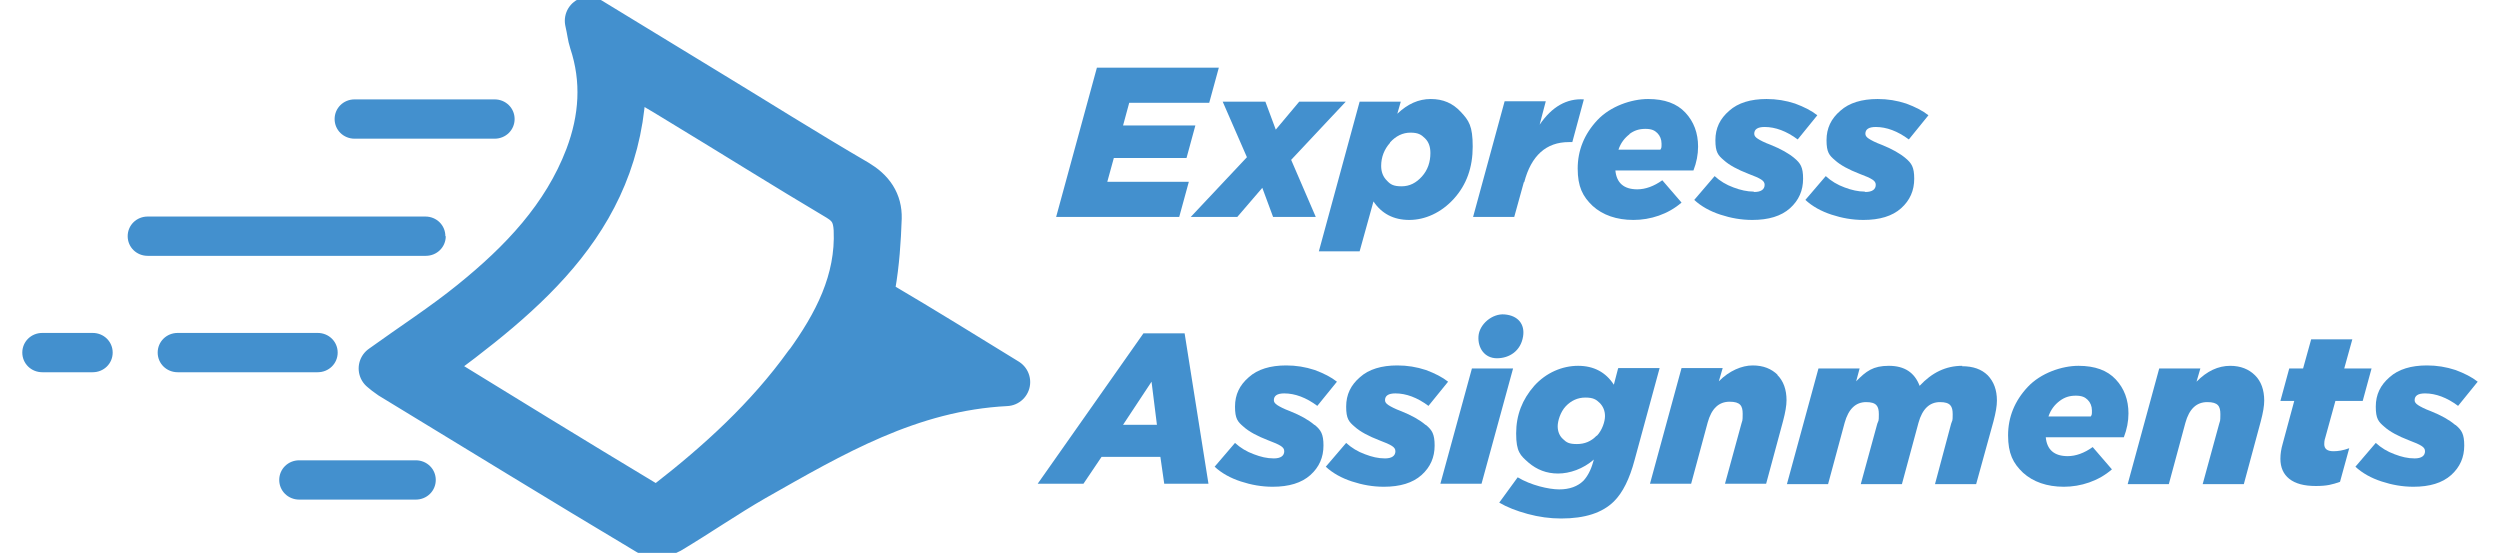 <svg width="208" height="46" viewBox="0 0 208 46" fill="none" xmlns="http://www.w3.org/2000/svg">
<g clip-path="url(#clip0_2186_3394)">
<path d="M98.911 15.124H92.127L92.671 13.143H98.719L99.455 10.439H93.439L93.951 8.552H100.607L101.407 5.628H91.263L87.871 18.048H98.111L98.911 15.124Z" fill="#4390CE"/>
<path d="M99.072 18.048H102.944L105.024 15.627L105.92 18.048H109.472L107.424 13.3L111.968 8.458H108.096L106.144 10.785L105.28 8.458H101.728L103.744 13.08L99.072 18.048Z" fill="#4390CE"/>
<path d="M113.121 20.909L114.273 16.759C114.945 17.765 115.937 18.299 117.249 18.299C118.561 18.299 119.905 17.702 120.961 16.538C122.017 15.375 122.529 13.929 122.529 12.2C122.529 10.47 122.209 10.03 121.537 9.307C120.865 8.584 120.065 8.238 119.041 8.238C118.017 8.238 117.121 8.647 116.257 9.464L116.545 8.458H113.121L109.729 20.909H113.153H113.121ZM115.649 11.854C116.129 11.319 116.705 11.036 117.345 11.036C117.985 11.036 118.241 11.193 118.561 11.508C118.881 11.822 119.009 12.231 119.009 12.734C119.009 13.489 118.785 14.149 118.305 14.684C117.825 15.218 117.281 15.501 116.609 15.501C115.937 15.501 115.681 15.344 115.393 15.029C115.073 14.715 114.913 14.306 114.913 13.803C114.913 13.08 115.169 12.42 115.649 11.885V11.854Z" fill="#4390CE"/>
<path d="M126.817 15.155C127.393 12.954 128.641 11.822 130.529 11.822H130.817L131.777 8.269C130.369 8.175 129.121 8.867 128.097 10.376L128.609 8.426H125.185L122.561 18.048H125.985L126.785 15.155H126.817Z" fill="#4390CE"/>
<path d="M132.512 17.136C133.344 17.891 134.496 18.299 135.904 18.299C137.312 18.299 138.784 17.828 139.904 16.853L138.304 14.998C137.6 15.501 136.896 15.752 136.224 15.752C135.104 15.752 134.496 15.218 134.4 14.18H140.896C141.152 13.52 141.28 12.86 141.28 12.2C141.28 11.068 140.928 10.124 140.224 9.37C139.52 8.615 138.496 8.238 137.12 8.238C135.744 8.238 133.984 8.835 132.896 9.999C131.808 11.162 131.264 12.514 131.264 14.023C131.264 15.532 131.68 16.35 132.512 17.136ZM135.552 11.162C135.968 10.848 136.384 10.722 136.896 10.722C137.408 10.722 137.664 10.848 137.888 11.068C138.112 11.288 138.24 11.602 138.24 11.948C138.24 12.294 138.24 12.294 138.144 12.451H134.656C134.848 11.885 135.168 11.476 135.584 11.162H135.552Z" fill="#4390CE"/>
<path d="M145.889 15.941C145.377 15.941 144.801 15.815 144.225 15.595C143.617 15.375 143.105 15.061 142.657 14.652L140.961 16.633C141.537 17.167 142.273 17.576 143.137 17.859C144.001 18.142 144.865 18.299 145.793 18.299C147.137 18.299 148.193 17.985 148.929 17.325C149.665 16.664 150.017 15.847 150.017 14.872C150.017 13.897 149.793 13.583 149.313 13.174C148.833 12.765 148.161 12.388 147.297 12.042C146.785 11.854 146.433 11.665 146.241 11.539C146.049 11.414 145.953 11.288 145.953 11.13C145.953 10.753 146.241 10.565 146.817 10.565C147.713 10.565 148.641 10.91 149.569 11.602L151.201 9.59C150.721 9.213 150.113 8.898 149.345 8.615C148.577 8.364 147.809 8.238 146.977 8.238C145.665 8.238 144.609 8.552 143.873 9.213C143.105 9.873 142.721 10.659 142.721 11.665C142.721 12.671 142.945 12.923 143.425 13.331C143.873 13.74 144.577 14.117 145.473 14.463C145.985 14.652 146.337 14.809 146.529 14.935C146.721 15.061 146.817 15.187 146.817 15.375C146.817 15.752 146.529 15.973 145.953 15.973L145.889 15.941Z" fill="#4390CE"/>
<path d="M155.135 15.941C154.623 15.941 154.047 15.815 153.471 15.595C152.863 15.375 152.351 15.061 151.903 14.652L150.207 16.633C150.783 17.167 151.519 17.576 152.383 17.859C153.247 18.142 154.111 18.299 155.039 18.299C156.383 18.299 157.439 17.985 158.175 17.325C158.911 16.664 159.263 15.847 159.263 14.872C159.263 13.897 159.039 13.583 158.559 13.174C158.079 12.765 157.407 12.388 156.543 12.042C156.031 11.854 155.679 11.665 155.487 11.539C155.295 11.414 155.199 11.288 155.199 11.13C155.199 10.753 155.487 10.565 156.063 10.565C156.959 10.565 157.887 10.91 158.815 11.602L160.447 9.59C159.967 9.213 159.359 8.898 158.591 8.615C157.823 8.364 157.055 8.238 156.223 8.238C154.911 8.238 153.855 8.552 153.119 9.213C152.351 9.873 151.967 10.659 151.967 11.665C151.967 12.671 152.191 12.923 152.671 13.331C153.119 13.74 153.823 14.117 154.719 14.463C155.231 14.652 155.583 14.809 155.775 14.935C155.967 15.061 156.063 15.187 156.063 15.375C156.063 15.752 155.775 15.973 155.199 15.973L155.135 15.941Z" fill="#4390CE"/>
<path d="M95.136 27.732L86.336 40.246H90.144L91.648 38.014H96.544L96.864 40.246H100.544L98.56 27.732H95.136ZM93.44 35.341L95.808 31.757L96.256 35.341H93.44Z" fill="#4390CE"/>
<path d="M109.345 35.341C108.865 34.932 108.193 34.555 107.329 34.209C106.817 34.02 106.465 33.832 106.273 33.706C106.081 33.58 105.985 33.454 105.985 33.297C105.985 32.92 106.273 32.731 106.849 32.731C107.745 32.731 108.673 33.077 109.601 33.769L111.233 31.757C110.753 31.379 110.145 31.065 109.377 30.782C108.609 30.53 107.841 30.404 107.009 30.404C105.697 30.404 104.641 30.719 103.905 31.379C103.137 32.039 102.753 32.826 102.753 33.832C102.753 34.838 102.977 35.089 103.457 35.498C103.905 35.907 104.609 36.284 105.505 36.63C106.017 36.819 106.369 36.976 106.561 37.102C106.753 37.227 106.849 37.353 106.849 37.542C106.849 37.919 106.561 38.139 105.985 38.139C105.409 38.139 104.897 38.014 104.321 37.794C103.713 37.573 103.201 37.259 102.753 36.85L101.057 38.831C101.633 39.366 102.369 39.774 103.233 40.057C104.097 40.34 104.961 40.498 105.889 40.498C107.233 40.498 108.289 40.183 109.025 39.523C109.761 38.862 110.113 38.045 110.113 37.07C110.113 36.096 109.889 35.781 109.409 35.372L109.345 35.341Z" fill="#4390CE"/>
<path d="M118.593 35.341C118.113 34.932 117.441 34.555 116.577 34.209C116.065 34.02 115.713 33.832 115.521 33.706C115.329 33.58 115.233 33.454 115.233 33.297C115.233 32.92 115.521 32.731 116.097 32.731C116.993 32.731 117.921 33.077 118.849 33.769L120.481 31.757C120.001 31.379 119.393 31.065 118.625 30.782C117.857 30.53 117.089 30.404 116.257 30.404C114.945 30.404 113.889 30.719 113.153 31.379C112.385 32.039 112.001 32.826 112.001 33.832C112.001 34.838 112.225 35.089 112.705 35.498C113.153 35.907 113.857 36.284 114.753 36.63C115.265 36.819 115.617 36.976 115.809 37.102C116.001 37.227 116.097 37.353 116.097 37.542C116.097 37.919 115.809 38.139 115.233 38.139C114.657 38.139 114.145 38.014 113.569 37.794C112.961 37.573 112.449 37.259 112.001 36.85L110.305 38.831C110.881 39.366 111.617 39.774 112.481 40.057C113.345 40.34 114.209 40.498 115.137 40.498C116.481 40.498 117.537 40.183 118.273 39.523C119.009 38.862 119.361 38.045 119.361 37.07C119.361 36.096 119.137 35.781 118.657 35.372L118.593 35.341Z" fill="#4390CE"/>
<path d="M122.464 30.656L119.84 40.246H123.264L125.888 30.656H122.464Z" fill="#4390CE"/>
<path d="M134.624 30.656L134.272 32.008C133.6 30.971 132.608 30.436 131.296 30.436C129.984 30.436 128.64 31.002 127.648 32.102C126.656 33.234 126.144 34.523 126.144 36.064C126.144 37.605 126.496 37.888 127.168 38.485C127.872 39.083 128.672 39.397 129.632 39.397C130.592 39.397 131.712 39.02 132.608 38.234L132.544 38.454C132.352 39.145 132.064 39.649 131.744 39.995C131.264 40.466 130.592 40.718 129.728 40.718C128.864 40.718 127.36 40.372 126.272 39.712L124.736 41.818C125.376 42.195 126.176 42.51 127.104 42.761C128.032 43.013 128.96 43.139 129.888 43.139C131.872 43.139 133.312 42.667 134.272 41.724C135.008 41.001 135.584 39.837 136 38.265L138.08 30.625H134.656L134.624 30.656ZM132.832 36.253C132.384 36.724 131.84 36.945 131.2 36.945C130.56 36.945 130.336 36.819 130.048 36.536C129.76 36.284 129.6 35.907 129.6 35.467C129.6 35.027 129.824 34.272 130.272 33.8C130.72 33.329 131.264 33.077 131.904 33.077C132.544 33.077 132.8 33.234 133.088 33.517C133.376 33.8 133.536 34.178 133.536 34.618C133.536 35.058 133.312 35.781 132.864 36.253H132.832Z" fill="#4390CE"/>
<path d="M147.903 31.191C147.391 30.688 146.719 30.404 145.823 30.404C144.927 30.404 143.871 30.845 143.007 31.725L143.327 30.625H139.903L137.279 40.246H140.703L142.079 35.152C142.399 33.989 143.007 33.423 143.903 33.423C144.799 33.423 144.991 33.769 144.991 34.429C144.991 35.089 144.959 34.964 144.895 35.215L143.519 40.246H146.943L148.351 35.027C148.543 34.303 148.639 33.737 148.639 33.297C148.639 32.417 148.383 31.694 147.871 31.191H147.903Z" fill="#4390CE"/>
<path d="M163.264 30.436C161.888 30.436 160.736 31.002 159.712 32.102C159.296 31.002 158.464 30.436 157.152 30.436C155.84 30.436 155.264 30.876 154.432 31.725L154.72 30.656H151.296L148.672 40.278H152.096L153.472 35.184C153.792 34.02 154.4 33.455 155.264 33.455C156.128 33.455 156.32 33.8 156.32 34.461C156.32 35.121 156.288 34.964 156.192 35.247L154.816 40.278H158.24L159.616 35.184C159.936 34.02 160.544 33.455 161.408 33.455C162.272 33.455 162.464 33.8 162.464 34.461C162.464 35.121 162.432 34.932 162.336 35.247L160.992 40.278H164.416L165.856 35.058C166.048 34.335 166.144 33.769 166.144 33.329C166.144 32.448 165.888 31.757 165.376 31.222C164.864 30.719 164.16 30.468 163.232 30.468L163.264 30.436Z" fill="#4390CE"/>
<path d="M177.088 34.398C177.088 33.266 176.736 32.323 176.032 31.568C175.328 30.813 174.304 30.436 172.928 30.436C171.552 30.436 169.792 31.033 168.704 32.197C167.616 33.36 167.072 34.712 167.072 36.221C167.072 37.731 167.488 38.548 168.32 39.334C169.152 40.089 170.304 40.498 171.712 40.498C173.12 40.498 174.592 40.026 175.712 39.051L174.112 37.196C173.408 37.699 172.704 37.951 172.032 37.951C170.912 37.951 170.304 37.416 170.208 36.379H176.704C176.96 35.718 177.088 35.058 177.088 34.398ZM173.92 34.649H170.432C170.624 34.083 170.944 33.675 171.36 33.36C171.776 33.046 172.192 32.92 172.704 32.92C173.216 32.92 173.472 33.046 173.696 33.266C173.92 33.486 174.048 33.8 174.048 34.146C174.048 34.492 174.048 34.492 173.952 34.649H173.92Z" fill="#4390CE"/>
<path d="M185.567 30.436C184.543 30.436 183.615 30.876 182.751 31.757L183.071 30.656H179.647L177.023 40.278H180.447L181.823 35.184C182.143 34.02 182.751 33.455 183.647 33.455C184.543 33.455 184.735 33.8 184.735 34.461C184.735 35.121 184.703 34.995 184.639 35.247L183.263 40.278H186.687L188.095 35.058C188.287 34.335 188.383 33.769 188.383 33.329C188.383 32.448 188.127 31.725 187.615 31.222C187.103 30.719 186.431 30.436 185.535 30.436H185.567Z" fill="#4390CE"/>
<path d="M193.377 36.976C193.377 36.85 193.377 36.662 193.473 36.379L194.305 33.36H196.577L197.313 30.656H195.041L195.713 28.235H192.289L191.617 30.656H190.465L189.729 33.36H190.881L189.921 36.913C189.793 37.353 189.729 37.762 189.729 38.171C189.729 38.894 189.985 39.46 190.465 39.837C190.977 40.246 191.713 40.435 192.673 40.435C193.633 40.435 194.049 40.309 194.689 40.089L195.457 37.291C194.945 37.479 194.529 37.542 194.145 37.542C193.633 37.542 193.377 37.353 193.377 36.945V36.976Z" fill="#4390CE"/>
<path d="M204.257 35.341C203.777 34.932 203.105 34.555 202.241 34.209C201.729 34.02 201.377 33.832 201.185 33.706C200.993 33.58 200.897 33.454 200.897 33.297C200.897 32.92 201.185 32.731 201.761 32.731C202.657 32.731 203.585 33.077 204.513 33.769L206.145 31.757C205.665 31.379 205.057 31.065 204.289 30.782C203.521 30.53 202.753 30.404 201.921 30.404C200.609 30.404 199.553 30.719 198.817 31.379C198.049 32.039 197.665 32.826 197.665 33.832C197.665 34.838 197.889 35.089 198.369 35.498C198.817 35.907 199.521 36.284 200.417 36.63C200.929 36.819 201.281 36.976 201.473 37.102C201.665 37.227 201.761 37.353 201.761 37.542C201.761 37.919 201.473 38.139 200.897 38.139C200.321 38.139 199.809 38.014 199.233 37.794C198.625 37.573 198.113 37.259 197.665 36.85L195.969 38.831C196.545 39.366 197.281 39.774 198.145 40.057C199.009 40.34 199.873 40.498 200.801 40.498C202.145 40.498 203.201 40.183 203.937 39.523C204.673 38.862 205.025 38.045 205.025 37.07C205.025 36.096 204.801 35.781 204.321 35.372L204.257 35.341Z" fill="#4390CE"/>
<path d="M123.009 27.984C122.945 28.958 123.521 29.807 124.545 29.807C125.569 29.807 126.529 29.21 126.721 27.984C126.881 26.977 126.305 26.254 125.185 26.16C124.161 26.066 123.073 26.977 123.009 27.984Z" fill="#4390CE"/>
<path d="M73.248 25.468C72.448 24.997 72.352 24.619 72.512 23.739C72.832 21.884 72.96 19.997 73.024 18.142C73.056 16.884 72.448 15.973 71.232 15.249C66.912 12.734 62.688 10.061 58.432 7.483C55.392 5.628 52.384 3.804 48.992 1.729C49.184 2.578 49.216 3.018 49.344 3.396C50.432 6.666 50.208 9.904 48.992 13.111C47.072 18.142 43.456 21.915 39.328 25.248C36.96 27.166 34.368 28.832 31.84 30.656C32.064 30.845 32.288 31.033 32.576 31.222C39.712 35.561 46.816 39.932 53.984 44.208C54.368 44.459 55.2 44.334 55.648 44.082C58.016 42.667 60.288 41.095 62.688 39.712C69.184 36.033 75.648 32.197 83.712 31.788C80.128 29.587 76.736 27.48 73.312 25.468H73.248ZM67.2 30.373C63.968 34.869 59.904 38.58 55.52 41.975C55.136 42.258 54.272 42.321 53.856 42.101C47.68 38.391 41.504 34.586 35.36 30.813C35.264 30.75 35.232 30.656 35.136 30.562C43.712 24.273 52.032 17.796 51.776 5.502C53.472 6.508 55.04 7.389 56.608 8.364C61.024 11.036 65.376 13.772 69.824 16.413C70.912 17.073 71.296 17.859 71.36 19.085C71.552 23.424 69.632 27.04 67.2 30.405V30.373Z" fill="#4390CE" stroke="#4390CE" stroke-width="4" stroke-linecap="round" stroke-linejoin="round"/>
<path d="M37.055 19.651C37.055 18.739 36.319 18.016 35.391 18.016H12.287C11.359 18.016 10.623 18.739 10.623 19.651C10.623 20.563 11.359 21.286 12.287 21.286H35.423C36.351 21.286 37.087 20.563 37.087 19.651H37.055Z" fill="#4390CE"/>
<path d="M34.592 38.297H24.896C23.968 38.297 23.232 39.02 23.232 39.932C23.232 40.843 23.968 41.567 24.896 41.567H34.592C35.52 41.567 36.256 40.843 36.256 39.932C36.256 39.02 35.52 38.297 34.592 38.297Z" fill="#4390CE"/>
<path d="M28.095 29.335C28.095 28.424 27.359 27.7 26.431 27.7H14.783C13.855 27.7 13.119 28.424 13.119 29.335C13.119 30.247 13.855 30.97 14.783 30.97H26.431C27.359 30.97 28.095 30.247 28.095 29.335Z" fill="#4390CE"/>
<path d="M29.504 11.539H41.152C42.08 11.539 42.816 10.816 42.816 9.904C42.816 8.992 42.08 8.269 41.152 8.269H29.504C28.576 8.269 27.84 8.992 27.84 9.904C27.84 10.816 28.576 11.539 29.504 11.539Z" fill="#4390CE"/>
<path d="M7.711 27.7H3.519C2.591 27.7 1.855 28.424 1.855 29.335C1.855 30.247 2.591 30.97 3.519 30.97H7.711C8.639 30.97 9.375 30.247 9.375 29.335C9.375 28.424 8.639 27.7 7.711 27.7Z" fill="#4390CE"/>
</g>
<defs>
<clipPath id="clip0_2186_3394">
<rect width="208" height="46" fill="white"/>
</clipPath>
</defs>
</svg>
